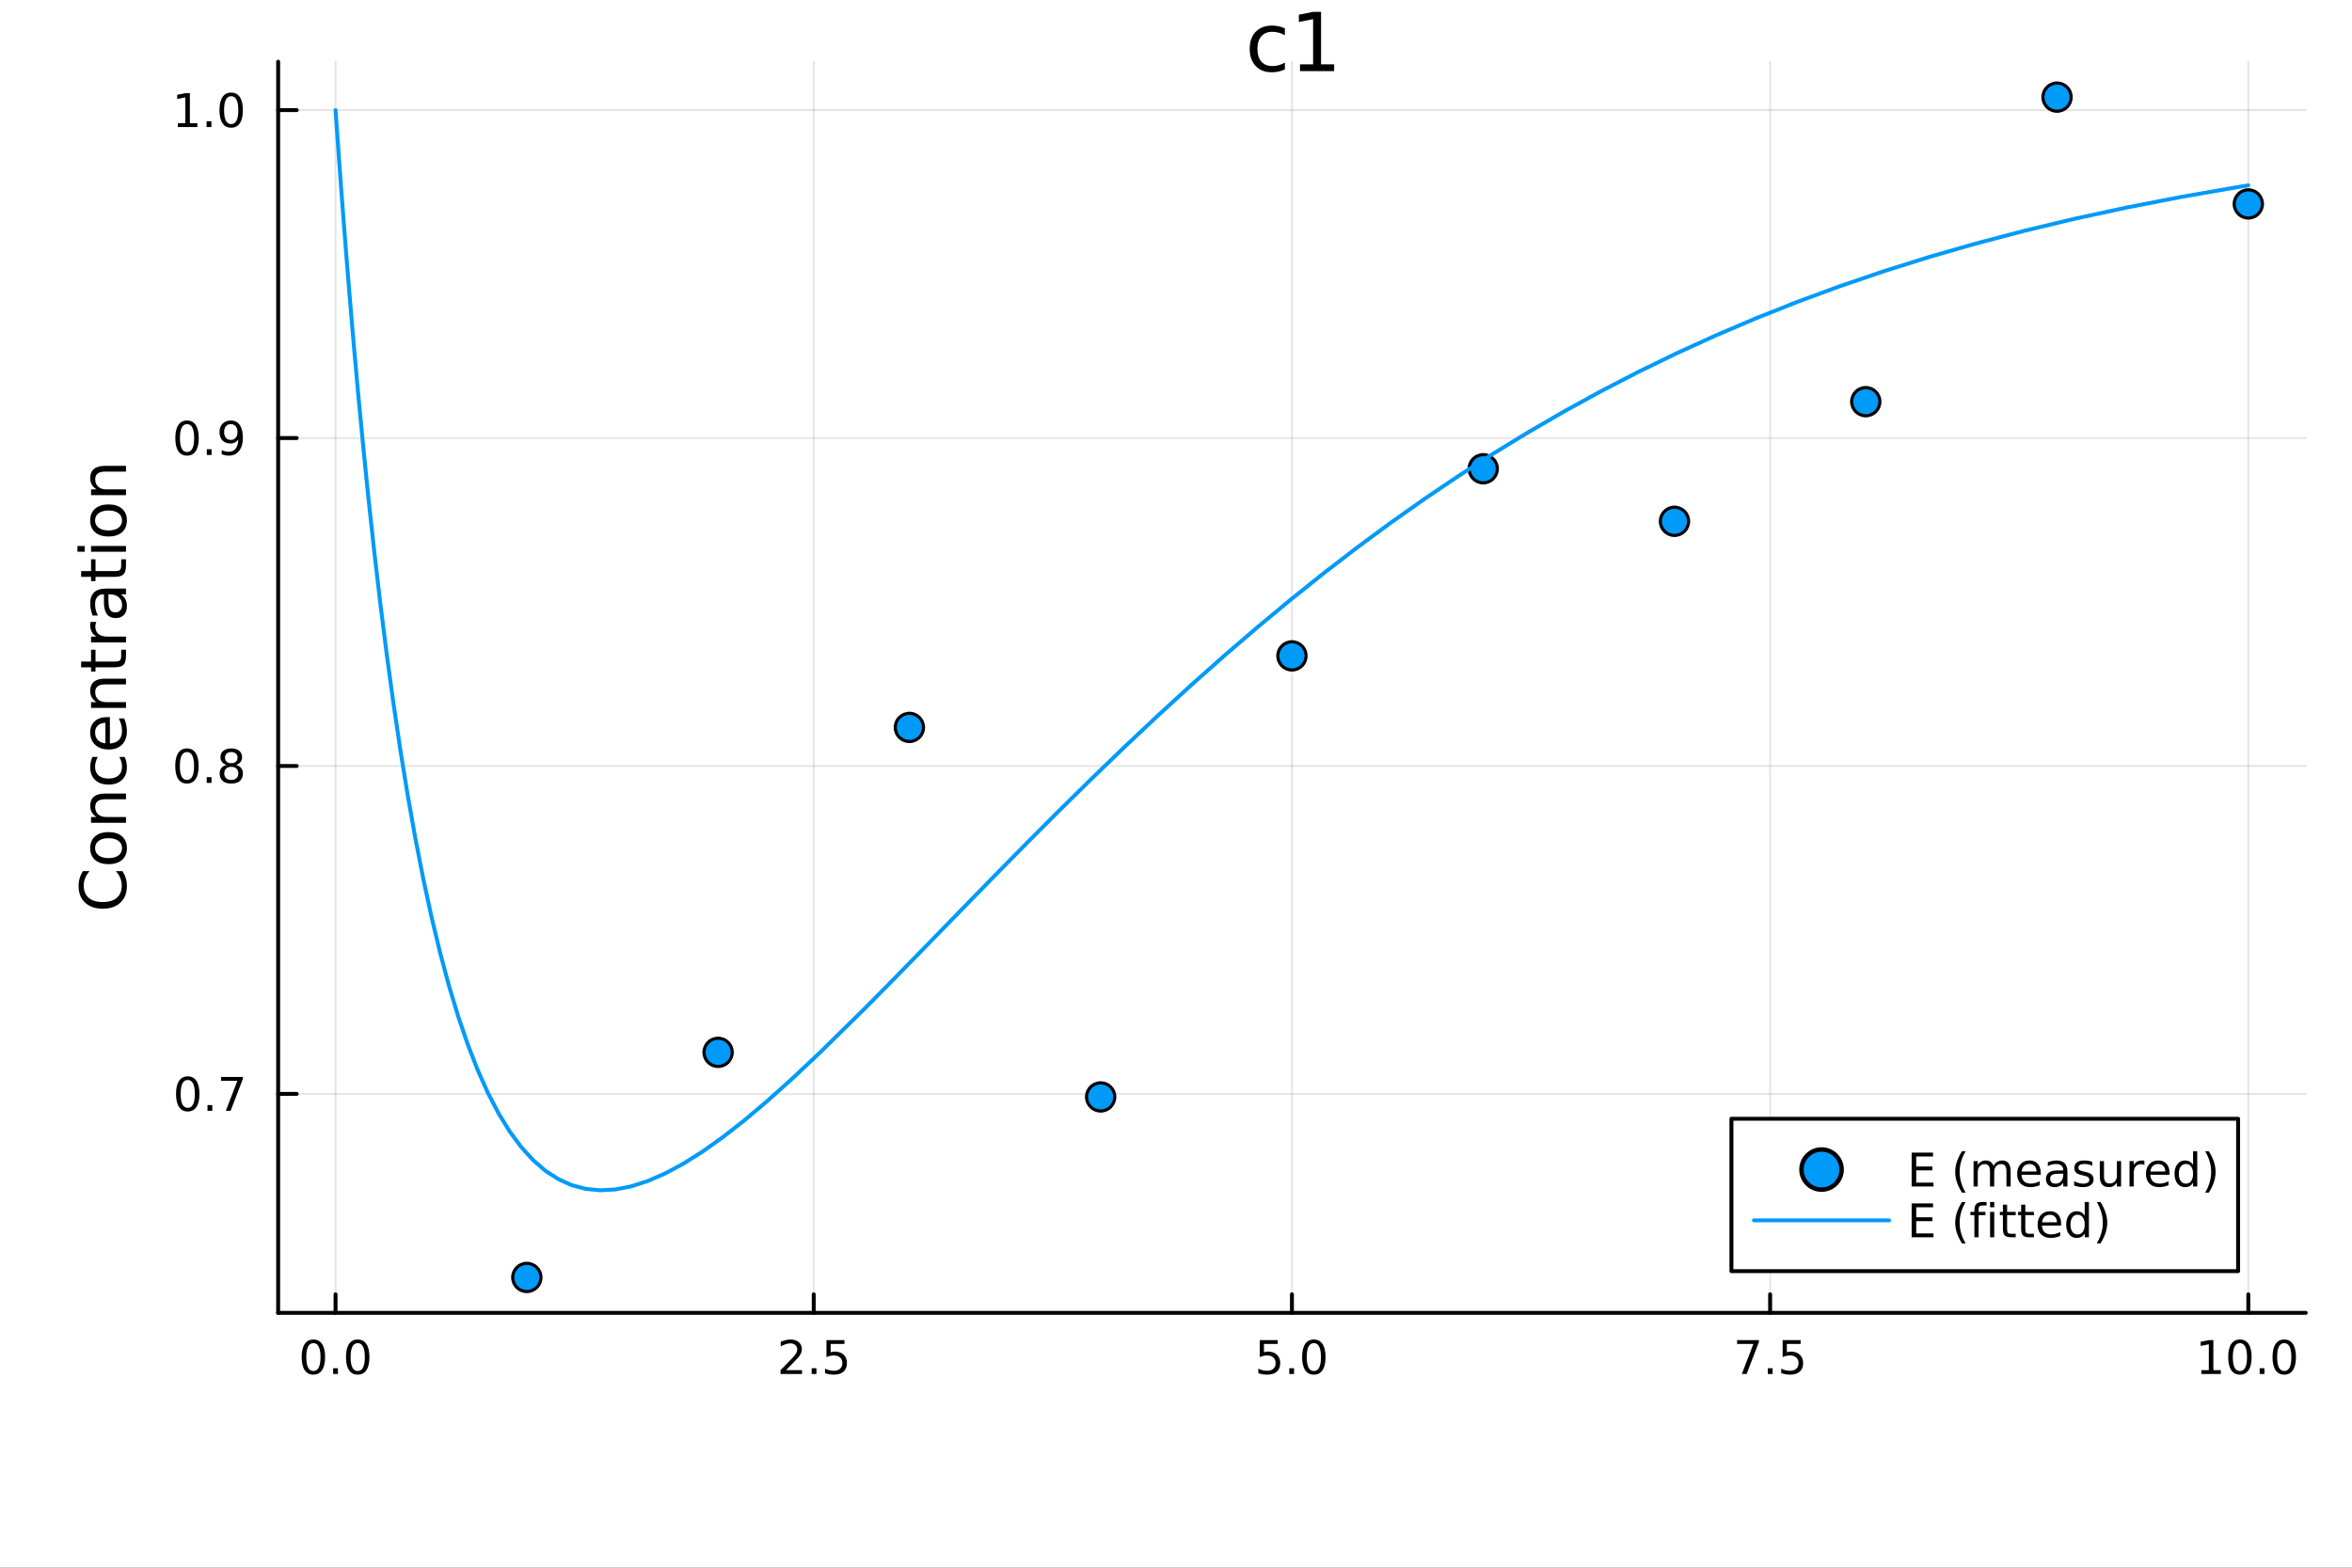 <?xml version="1.0" encoding="utf-8"?>
<svg xmlns="http://www.w3.org/2000/svg" xmlns:xlink="http://www.w3.org/1999/xlink" width="600" height="400" viewBox="0 0 2400 1600">
<rect x="0" y="0" width="2400" height="1600" fill="#333333" stroke="none"/>
<defs>
  <clipPath id="clip370">
    <rect x="0" y="0" width="2400" height="1600"/>
  </clipPath>
</defs>
<path clip-path="url(#clip370)" d="M0 1600 L2400 1600 L2400 0 L0 0  Z" fill="#ffffff" fill-rule="evenodd" fill-opacity="1"/>
<defs>
  <clipPath id="clip371">
    <rect x="480" y="0" width="1681" height="1600"/>
  </clipPath>
</defs>
<path clip-path="url(#clip370)" d="M283.843 1339.91 L2352.76 1339.91 L2352.76 62.992 L283.843 62.992  Z" fill="#ffffff" fill-rule="evenodd" fill-opacity="1"/>
<defs>
  <clipPath id="clip372">
    <rect x="283" y="62" width="2070" height="1278"/>
  </clipPath>
</defs>
<polyline clip-path="url(#clip372)" style="stroke:#000000; stroke-linecap:round; stroke-linejoin:round; stroke-width:2; stroke-opacity:0.1; fill:none" points="342.397,1339.91 342.397,62.992 "/>
<polyline clip-path="url(#clip372)" style="stroke:#000000; stroke-linecap:round; stroke-linejoin:round; stroke-width:2; stroke-opacity:0.1; fill:none" points="830.348,1339.91 830.348,62.992 "/>
<polyline clip-path="url(#clip372)" style="stroke:#000000; stroke-linecap:round; stroke-linejoin:round; stroke-width:2; stroke-opacity:0.1; fill:none" points="1318.3,1339.91 1318.3,62.992 "/>
<polyline clip-path="url(#clip372)" style="stroke:#000000; stroke-linecap:round; stroke-linejoin:round; stroke-width:2; stroke-opacity:0.1; fill:none" points="1806.25,1339.91 1806.25,62.992 "/>
<polyline clip-path="url(#clip372)" style="stroke:#000000; stroke-linecap:round; stroke-linejoin:round; stroke-width:2; stroke-opacity:0.1; fill:none" points="2294.2,1339.91 2294.2,62.992 "/>
<polyline clip-path="url(#clip370)" style="stroke:#000000; stroke-linecap:round; stroke-linejoin:round; stroke-width:4; stroke-opacity:1; fill:none" points="283.843,1339.91 2352.76,1339.91 "/>
<polyline clip-path="url(#clip370)" style="stroke:#000000; stroke-linecap:round; stroke-linejoin:round; stroke-width:4; stroke-opacity:1; fill:none" points="342.397,1339.91 342.397,1321.01 "/>
<polyline clip-path="url(#clip370)" style="stroke:#000000; stroke-linecap:round; stroke-linejoin:round; stroke-width:4; stroke-opacity:1; fill:none" points="830.348,1339.91 830.348,1321.01 "/>
<polyline clip-path="url(#clip370)" style="stroke:#000000; stroke-linecap:round; stroke-linejoin:round; stroke-width:4; stroke-opacity:1; fill:none" points="1318.3,1339.91 1318.3,1321.01 "/>
<polyline clip-path="url(#clip370)" style="stroke:#000000; stroke-linecap:round; stroke-linejoin:round; stroke-width:4; stroke-opacity:1; fill:none" points="1806.25,1339.91 1806.25,1321.01 "/>
<polyline clip-path="url(#clip370)" style="stroke:#000000; stroke-linecap:round; stroke-linejoin:round; stroke-width:4; stroke-opacity:1; fill:none" points="2294.2,1339.91 2294.2,1321.01 "/>
<path clip-path="url(#clip370)" d="M319.781 1370.82 Q316.17 1370.82 314.341 1374.39 Q312.536 1377.93 312.536 1385.06 Q312.536 1392.17 314.341 1395.73 Q316.17 1399.27 319.781 1399.27 Q323.415 1399.27 325.221 1395.73 Q327.05 1392.17 327.05 1385.06 Q327.05 1377.93 325.221 1374.39 Q323.415 1370.82 319.781 1370.82 M319.781 1367.12 Q325.591 1367.12 328.647 1371.73 Q331.725 1376.31 331.725 1385.06 Q331.725 1393.79 328.647 1398.39 Q325.591 1402.98 319.781 1402.98 Q313.971 1402.98 310.892 1398.39 Q307.837 1393.79 307.837 1385.06 Q307.837 1376.31 310.892 1371.73 Q313.971 1367.12 319.781 1367.12 Z" fill="#000000" fill-rule="nonzero" fill-opacity="1" /><path clip-path="url(#clip370)" d="M339.943 1396.43 L344.827 1396.43 L344.827 1402.31 L339.943 1402.31 L339.943 1396.43 Z" fill="#000000" fill-rule="nonzero" fill-opacity="1" /><path clip-path="url(#clip370)" d="M365.012 1370.82 Q361.401 1370.82 359.573 1374.39 Q357.767 1377.93 357.767 1385.06 Q357.767 1392.17 359.573 1395.73 Q361.401 1399.27 365.012 1399.27 Q368.647 1399.27 370.452 1395.73 Q372.281 1392.17 372.281 1385.06 Q372.281 1377.93 370.452 1374.39 Q368.647 1370.82 365.012 1370.82 M365.012 1367.12 Q370.822 1367.12 373.878 1371.73 Q376.957 1376.31 376.957 1385.06 Q376.957 1393.79 373.878 1398.39 Q370.822 1402.98 365.012 1402.98 Q359.202 1402.98 356.123 1398.39 Q353.068 1393.79 353.068 1385.06 Q353.068 1376.31 356.123 1371.73 Q359.202 1367.12 365.012 1367.12 Z" fill="#000000" fill-rule="nonzero" fill-opacity="1" /><path clip-path="url(#clip370)" d="M802.084 1398.37 L818.404 1398.37 L818.404 1402.31 L796.459 1402.31 L796.459 1398.37 Q799.121 1395.62 803.705 1390.99 Q808.311 1386.33 809.492 1384.99 Q811.737 1382.47 812.617 1380.73 Q813.519 1378.97 813.519 1377.28 Q813.519 1374.53 811.575 1372.79 Q809.654 1371.06 806.552 1371.06 Q804.353 1371.06 801.899 1371.82 Q799.468 1372.58 796.691 1374.13 L796.691 1369.41 Q799.515 1368.28 801.968 1367.7 Q804.422 1367.12 806.459 1367.12 Q811.83 1367.12 815.024 1369.81 Q818.218 1372.49 818.218 1376.98 Q818.218 1379.11 817.408 1381.03 Q816.621 1382.93 814.515 1385.52 Q813.936 1386.19 810.834 1389.41 Q807.732 1392.61 802.084 1398.37 Z" fill="#000000" fill-rule="nonzero" fill-opacity="1" /><path clip-path="url(#clip370)" d="M828.218 1396.43 L833.103 1396.43 L833.103 1402.31 L828.218 1402.31 L828.218 1396.43 Z" fill="#000000" fill-rule="nonzero" fill-opacity="1" /><path clip-path="url(#clip370)" d="M843.334 1367.75 L861.69 1367.75 L861.69 1371.68 L847.616 1371.68 L847.616 1380.15 Q848.635 1379.81 849.653 1379.64 Q850.672 1379.46 851.69 1379.46 Q857.477 1379.46 860.857 1382.63 Q864.237 1385.8 864.237 1391.22 Q864.237 1396.8 860.764 1399.9 Q857.292 1402.98 850.973 1402.98 Q848.797 1402.98 846.528 1402.61 Q844.283 1402.24 841.876 1401.5 L841.876 1396.8 Q843.959 1397.93 846.181 1398.49 Q848.403 1399.04 850.88 1399.04 Q854.885 1399.04 857.223 1396.94 Q859.561 1394.83 859.561 1391.22 Q859.561 1387.61 857.223 1385.5 Q854.885 1383.39 850.88 1383.39 Q849.005 1383.39 847.13 1383.81 Q845.278 1384.23 843.334 1385.11 L843.334 1367.75 Z" fill="#000000" fill-rule="nonzero" fill-opacity="1" /><path clip-path="url(#clip370)" d="M1285.46 1367.75 L1303.82 1367.75 L1303.82 1371.68 L1289.75 1371.68 L1289.75 1380.15 Q1290.76 1379.81 1291.78 1379.64 Q1292.8 1379.46 1293.82 1379.46 Q1299.61 1379.46 1302.99 1382.63 Q1306.37 1385.8 1306.37 1391.22 Q1306.37 1396.8 1302.89 1399.9 Q1299.42 1402.98 1293.1 1402.98 Q1290.93 1402.98 1288.66 1402.61 Q1286.41 1402.24 1284.01 1401.5 L1284.01 1396.8 Q1286.09 1397.93 1288.31 1398.49 Q1290.53 1399.04 1293.01 1399.04 Q1297.01 1399.04 1299.35 1396.94 Q1301.69 1394.83 1301.69 1391.22 Q1301.69 1387.61 1299.35 1385.5 Q1297.01 1383.39 1293.01 1383.39 Q1291.14 1383.39 1289.26 1383.81 Q1287.41 1384.23 1285.46 1385.11 L1285.46 1367.75 Z" fill="#000000" fill-rule="nonzero" fill-opacity="1" /><path clip-path="url(#clip370)" d="M1315.58 1396.43 L1320.46 1396.43 L1320.46 1402.31 L1315.58 1402.31 L1315.58 1396.43 Z" fill="#000000" fill-rule="nonzero" fill-opacity="1" /><path clip-path="url(#clip370)" d="M1340.65 1370.82 Q1337.04 1370.82 1335.21 1374.39 Q1333.4 1377.93 1333.4 1385.06 Q1333.4 1392.17 1335.21 1395.73 Q1337.04 1399.27 1340.65 1399.27 Q1344.28 1399.27 1346.09 1395.73 Q1347.92 1392.17 1347.92 1385.06 Q1347.92 1377.93 1346.09 1374.39 Q1344.28 1370.82 1340.65 1370.82 M1340.65 1367.12 Q1346.46 1367.12 1349.51 1371.73 Q1352.59 1376.31 1352.59 1385.06 Q1352.59 1393.79 1349.51 1398.39 Q1346.46 1402.98 1340.65 1402.98 Q1334.84 1402.98 1331.76 1398.39 Q1328.7 1393.79 1328.7 1385.06 Q1328.7 1376.31 1331.76 1371.73 Q1334.84 1367.12 1340.65 1367.12 Z" fill="#000000" fill-rule="nonzero" fill-opacity="1" /><path clip-path="url(#clip370)" d="M1772.57 1367.75 L1794.79 1367.75 L1794.79 1369.74 L1782.25 1402.31 L1777.36 1402.31 L1789.17 1371.68 L1772.57 1371.68 L1772.57 1367.75 Z" fill="#000000" fill-rule="nonzero" fill-opacity="1" /><path clip-path="url(#clip370)" d="M1803.91 1396.43 L1808.8 1396.43 L1808.8 1402.31 L1803.91 1402.31 L1803.91 1396.43 Z" fill="#000000" fill-rule="nonzero" fill-opacity="1" /><path clip-path="url(#clip370)" d="M1819.03 1367.75 L1837.38 1367.75 L1837.38 1371.68 L1823.31 1371.68 L1823.31 1380.15 Q1824.33 1379.81 1825.35 1379.64 Q1826.37 1379.46 1827.38 1379.46 Q1833.17 1379.46 1836.55 1382.63 Q1839.93 1385.8 1839.93 1391.22 Q1839.93 1396.8 1836.46 1399.9 Q1832.99 1402.98 1826.67 1402.98 Q1824.49 1402.98 1822.22 1402.61 Q1819.98 1402.24 1817.57 1401.5 L1817.57 1396.8 Q1819.65 1397.93 1821.88 1398.49 Q1824.1 1399.04 1826.57 1399.04 Q1830.58 1399.04 1832.92 1396.94 Q1835.25 1394.83 1835.25 1391.22 Q1835.25 1387.61 1832.92 1385.5 Q1830.58 1383.39 1826.57 1383.39 Q1824.7 1383.39 1822.82 1383.81 Q1820.97 1384.23 1819.03 1385.11 L1819.03 1367.75 Z" fill="#000000" fill-rule="nonzero" fill-opacity="1" /><path clip-path="url(#clip370)" d="M2246.27 1398.37 L2253.91 1398.37 L2253.91 1372 L2245.6 1373.67 L2245.6 1369.41 L2253.87 1367.75 L2258.54 1367.75 L2258.54 1398.37 L2266.18 1398.37 L2266.18 1402.31 L2246.27 1402.31 L2246.27 1398.37 Z" fill="#000000" fill-rule="nonzero" fill-opacity="1" /><path clip-path="url(#clip370)" d="M2285.63 1370.82 Q2282.01 1370.82 2280.19 1374.39 Q2278.38 1377.93 2278.38 1385.06 Q2278.38 1392.17 2280.19 1395.73 Q2282.01 1399.27 2285.63 1399.27 Q2289.26 1399.27 2291.07 1395.73 Q2292.89 1392.17 2292.89 1385.06 Q2292.89 1377.93 2291.07 1374.39 Q2289.26 1370.82 2285.63 1370.82 M2285.63 1367.12 Q2291.44 1367.12 2294.49 1371.73 Q2297.57 1376.31 2297.57 1385.06 Q2297.57 1393.79 2294.49 1398.39 Q2291.44 1402.98 2285.63 1402.98 Q2279.82 1402.98 2276.74 1398.39 Q2273.68 1393.79 2273.68 1385.06 Q2273.68 1376.31 2276.74 1371.73 Q2279.82 1367.12 2285.63 1367.12 Z" fill="#000000" fill-rule="nonzero" fill-opacity="1" /><path clip-path="url(#clip370)" d="M2305.79 1396.43 L2310.67 1396.43 L2310.67 1402.31 L2305.79 1402.31 L2305.79 1396.43 Z" fill="#000000" fill-rule="nonzero" fill-opacity="1" /><path clip-path="url(#clip370)" d="M2330.86 1370.82 Q2327.25 1370.82 2325.42 1374.39 Q2323.61 1377.93 2323.61 1385.06 Q2323.61 1392.17 2325.42 1395.73 Q2327.25 1399.27 2330.86 1399.27 Q2334.49 1399.27 2336.3 1395.73 Q2338.13 1392.17 2338.13 1385.06 Q2338.13 1377.93 2336.3 1374.39 Q2334.49 1370.82 2330.86 1370.82 M2330.86 1367.12 Q2336.67 1367.12 2339.72 1371.73 Q2342.8 1376.31 2342.8 1385.06 Q2342.8 1393.79 2339.72 1398.39 Q2336.67 1402.98 2330.86 1402.98 Q2325.05 1402.98 2321.97 1398.39 Q2318.91 1393.79 2318.91 1385.06 Q2318.91 1376.31 2321.97 1371.73 Q2325.05 1367.12 2330.86 1367.12 Z" fill="#000000" fill-rule="nonzero" fill-opacity="1" /><polyline clip-path="url(#clip372)" style="stroke:#000000; stroke-linecap:round; stroke-linejoin:round; stroke-width:2; stroke-opacity:0.1; fill:none" points="283.843,1116.44 2352.76,1116.44 "/>
<polyline clip-path="url(#clip372)" style="stroke:#000000; stroke-linecap:round; stroke-linejoin:round; stroke-width:2; stroke-opacity:0.1; fill:none" points="283.843,781.761 2352.76,781.761 "/>
<polyline clip-path="url(#clip372)" style="stroke:#000000; stroke-linecap:round; stroke-linejoin:round; stroke-width:2; stroke-opacity:0.1; fill:none" points="283.843,447.077 2352.76,447.077 "/>
<polyline clip-path="url(#clip372)" style="stroke:#000000; stroke-linecap:round; stroke-linejoin:round; stroke-width:2; stroke-opacity:0.1; fill:none" points="283.843,112.393 2352.76,112.393 "/>
<polyline clip-path="url(#clip370)" style="stroke:#000000; stroke-linecap:round; stroke-linejoin:round; stroke-width:4; stroke-opacity:1; fill:none" points="283.843,1339.91 283.843,62.992 "/>
<polyline clip-path="url(#clip370)" style="stroke:#000000; stroke-linecap:round; stroke-linejoin:round; stroke-width:4; stroke-opacity:1; fill:none" points="283.843,1116.44 302.74,1116.44 "/>
<polyline clip-path="url(#clip370)" style="stroke:#000000; stroke-linecap:round; stroke-linejoin:round; stroke-width:4; stroke-opacity:1; fill:none" points="283.843,781.761 302.74,781.761 "/>
<polyline clip-path="url(#clip370)" style="stroke:#000000; stroke-linecap:round; stroke-linejoin:round; stroke-width:4; stroke-opacity:1; fill:none" points="283.843,447.077 302.74,447.077 "/>
<polyline clip-path="url(#clip370)" style="stroke:#000000; stroke-linecap:round; stroke-linejoin:round; stroke-width:4; stroke-opacity:1; fill:none" points="283.843,112.393 302.74,112.393 "/>
<path clip-path="url(#clip370)" d="M191.57 1102.24 Q187.959 1102.24 186.13 1105.81 Q184.324 1109.35 184.324 1116.48 Q184.324 1123.59 186.13 1127.15 Q187.959 1130.69 191.57 1130.69 Q195.204 1130.69 197.009 1127.15 Q198.838 1123.59 198.838 1116.48 Q198.838 1109.35 197.009 1105.81 Q195.204 1102.24 191.57 1102.24 M191.57 1098.54 Q197.38 1098.54 200.435 1103.15 Q203.514 1107.73 203.514 1116.48 Q203.514 1125.21 200.435 1129.81 Q197.38 1134.4 191.57 1134.4 Q185.76 1134.4 182.681 1129.81 Q179.625 1125.21 179.625 1116.48 Q179.625 1107.73 182.681 1103.15 Q185.76 1098.54 191.57 1098.54 Z" fill="#000000" fill-rule="nonzero" fill-opacity="1" /><path clip-path="url(#clip370)" d="M211.732 1127.85 L216.616 1127.85 L216.616 1133.72 L211.732 1133.72 L211.732 1127.85 Z" fill="#000000" fill-rule="nonzero" fill-opacity="1" /><path clip-path="url(#clip370)" d="M225.62 1099.16 L247.843 1099.16 L247.843 1101.16 L235.296 1133.72 L230.412 1133.72 L242.218 1103.1 L225.62 1103.1 L225.62 1099.16 Z" fill="#000000" fill-rule="nonzero" fill-opacity="1" /><path clip-path="url(#clip370)" d="M190.759 767.56 Q187.148 767.56 185.32 771.124 Q183.514 774.666 183.514 781.796 Q183.514 788.902 185.32 792.467 Q187.148 796.009 190.759 796.009 Q194.394 796.009 196.199 792.467 Q198.028 788.902 198.028 781.796 Q198.028 774.666 196.199 771.124 Q194.394 767.56 190.759 767.56 M190.759 763.856 Q196.57 763.856 199.625 768.462 Q202.704 773.046 202.704 781.796 Q202.704 790.522 199.625 795.129 Q196.57 799.712 190.759 799.712 Q184.949 799.712 181.871 795.129 Q178.815 790.522 178.815 781.796 Q178.815 773.046 181.871 768.462 Q184.949 763.856 190.759 763.856 Z" fill="#000000" fill-rule="nonzero" fill-opacity="1" /><path clip-path="url(#clip370)" d="M210.921 793.161 L215.806 793.161 L215.806 799.041 L210.921 799.041 L210.921 793.161 Z" fill="#000000" fill-rule="nonzero" fill-opacity="1" /><path clip-path="url(#clip370)" d="M235.991 782.629 Q232.657 782.629 230.736 784.411 Q228.838 786.194 228.838 789.319 Q228.838 792.444 230.736 794.226 Q232.657 796.009 235.991 796.009 Q239.324 796.009 241.245 794.226 Q243.167 792.421 243.167 789.319 Q243.167 786.194 241.245 784.411 Q239.347 782.629 235.991 782.629 M231.315 780.638 Q228.306 779.898 226.616 777.837 Q224.949 775.777 224.949 772.814 Q224.949 768.671 227.889 766.263 Q230.852 763.856 235.991 763.856 Q241.153 763.856 244.093 766.263 Q247.032 768.671 247.032 772.814 Q247.032 775.777 245.343 777.837 Q243.676 779.898 240.69 780.638 Q244.069 781.425 245.944 783.717 Q247.843 786.009 247.843 789.319 Q247.843 794.342 244.764 797.027 Q241.708 799.712 235.991 799.712 Q230.273 799.712 227.194 797.027 Q224.139 794.342 224.139 789.319 Q224.139 786.009 226.037 783.717 Q227.935 781.425 231.315 780.638 M229.602 773.254 Q229.602 775.939 231.269 777.444 Q232.958 778.948 235.991 778.948 Q239 778.948 240.69 777.444 Q242.403 775.939 242.403 773.254 Q242.403 770.569 240.69 769.064 Q239 767.56 235.991 767.56 Q232.958 767.56 231.269 769.064 Q229.602 770.569 229.602 773.254 Z" fill="#000000" fill-rule="nonzero" fill-opacity="1" /><path clip-path="url(#clip370)" d="M190.852 432.876 Q187.241 432.876 185.412 436.44 Q183.607 439.982 183.607 447.112 Q183.607 454.218 185.412 457.783 Q187.241 461.325 190.852 461.325 Q194.486 461.325 196.292 457.783 Q198.121 454.218 198.121 447.112 Q198.121 439.982 196.292 436.44 Q194.486 432.876 190.852 432.876 M190.852 429.172 Q196.662 429.172 199.718 433.778 Q202.796 438.362 202.796 447.112 Q202.796 455.839 199.718 460.445 Q196.662 465.028 190.852 465.028 Q185.042 465.028 181.963 460.445 Q178.908 455.839 178.908 447.112 Q178.908 438.362 181.963 433.778 Q185.042 429.172 190.852 429.172 Z" fill="#000000" fill-rule="nonzero" fill-opacity="1" /><path clip-path="url(#clip370)" d="M211.014 458.477 L215.898 458.477 L215.898 464.357 L211.014 464.357 L211.014 458.477 Z" fill="#000000" fill-rule="nonzero" fill-opacity="1" /><path clip-path="url(#clip370)" d="M226.222 463.639 L226.222 459.38 Q227.982 460.213 229.787 460.653 Q231.593 461.093 233.329 461.093 Q237.958 461.093 240.389 457.991 Q242.843 454.866 243.19 448.524 Q241.847 450.514 239.787 451.579 Q237.727 452.644 235.227 452.644 Q230.042 452.644 227.009 449.519 Q224 446.371 224 440.931 Q224 435.607 227.148 432.39 Q230.296 429.172 235.528 429.172 Q241.523 429.172 244.671 433.778 Q247.843 438.362 247.843 447.112 Q247.843 455.283 243.954 460.167 Q240.088 465.028 233.537 465.028 Q231.778 465.028 229.972 464.681 Q228.167 464.334 226.222 463.639 M235.528 448.987 Q238.676 448.987 240.505 446.834 Q242.356 444.681 242.356 440.931 Q242.356 437.204 240.505 435.052 Q238.676 432.876 235.528 432.876 Q232.38 432.876 230.528 435.052 Q228.699 437.204 228.699 440.931 Q228.699 444.681 230.528 446.834 Q232.38 448.987 235.528 448.987 Z" fill="#000000" fill-rule="nonzero" fill-opacity="1" /><path clip-path="url(#clip370)" d="M181.477 125.738 L189.116 125.738 L189.116 99.372 L180.806 101.039 L180.806 96.78 L189.07 95.113 L193.746 95.113 L193.746 125.738 L201.384 125.738 L201.384 129.673 L181.477 129.673 L181.477 125.738 Z" fill="#000000" fill-rule="nonzero" fill-opacity="1" /><path clip-path="url(#clip370)" d="M210.829 123.793 L215.713 123.793 L215.713 129.673 L210.829 129.673 L210.829 123.793 Z" fill="#000000" fill-rule="nonzero" fill-opacity="1" /><path clip-path="url(#clip370)" d="M235.898 98.192 Q232.287 98.192 230.458 101.756 Q228.653 105.298 228.653 112.428 Q228.653 119.534 230.458 123.099 Q232.287 126.641 235.898 126.641 Q239.532 126.641 241.338 123.099 Q243.167 119.534 243.167 112.428 Q243.167 105.298 241.338 101.756 Q239.532 98.192 235.898 98.192 M235.898 94.488 Q241.708 94.488 244.764 99.094 Q247.843 103.678 247.843 112.428 Q247.843 121.155 244.764 125.761 Q241.708 130.344 235.898 130.344 Q230.088 130.344 227.009 125.761 Q223.954 121.155 223.954 112.428 Q223.954 103.678 227.009 99.094 Q230.088 94.488 235.898 94.488 Z" fill="#000000" fill-rule="nonzero" fill-opacity="1" /><path clip-path="url(#clip370)" d="M84.699 889.094 L91.479 889.094 Q88.455 892.34 86.959 896.033 Q85.463 899.693 85.463 903.831 Q85.463 911.979 90.46 916.307 Q95.426 920.636 104.847 920.636 Q114.236 920.636 119.233 916.307 Q124.199 911.979 124.199 903.831 Q124.199 899.693 122.703 896.033 Q121.207 892.34 118.183 889.094 L124.899 889.094 Q127.19 892.468 128.336 896.255 Q129.482 900.011 129.482 904.212 Q129.482 915.002 122.894 921.209 Q116.273 927.415 104.847 927.415 Q93.389 927.415 86.8 921.209 Q80.18 915.002 80.18 904.212 Q80.18 899.947 81.326 896.192 Q82.44 892.404 84.699 889.094 Z" fill="#000000" fill-rule="nonzero" fill-opacity="1" /><path clip-path="url(#clip370)" d="M97.017 865.604 Q97.017 870.315 100.709 873.052 Q104.369 875.79 110.767 875.79 Q117.164 875.79 120.857 873.084 Q124.517 870.347 124.517 865.604 Q124.517 860.926 120.825 858.188 Q117.133 855.451 110.767 855.451 Q104.433 855.451 100.741 858.188 Q97.017 860.926 97.017 865.604 M92.052 865.604 Q92.052 857.966 97.017 853.605 Q101.982 849.245 110.767 849.245 Q119.52 849.245 124.517 853.605 Q129.482 857.966 129.482 865.604 Q129.482 873.275 124.517 877.636 Q119.52 881.964 110.767 881.964 Q101.982 881.964 97.017 877.636 Q92.052 873.275 92.052 865.604 Z" fill="#000000" fill-rule="nonzero" fill-opacity="1" /><path clip-path="url(#clip370)" d="M107.043 809.905 L128.559 809.905 L128.559 815.761 L107.234 815.761 Q102.173 815.761 99.659 817.734 Q97.144 819.708 97.144 823.654 Q97.144 828.397 100.168 831.134 Q103.192 833.871 108.412 833.871 L128.559 833.871 L128.559 839.76 L92.911 839.76 L92.911 833.871 L98.449 833.871 Q95.235 831.771 93.643 828.938 Q92.052 826.073 92.052 822.35 Q92.052 816.207 95.871 813.056 Q99.659 809.905 107.043 809.905 Z" fill="#000000" fill-rule="nonzero" fill-opacity="1" /><path clip-path="url(#clip370)" d="M94.28 772.57 L99.754 772.57 Q98.386 775.052 97.717 777.567 Q97.017 780.049 97.017 782.596 Q97.017 788.293 100.645 791.444 Q104.242 794.595 110.767 794.595 Q117.292 794.595 120.92 791.444 Q124.517 788.293 124.517 782.596 Q124.517 780.049 123.848 777.567 Q123.148 775.052 121.78 772.57 L127.19 772.57 Q128.336 775.02 128.909 777.662 Q129.482 780.272 129.482 783.232 Q129.482 791.285 124.421 796.027 Q119.361 800.77 110.767 800.77 Q102.046 800.77 97.049 795.995 Q92.052 791.189 92.052 782.85 Q92.052 780.145 92.625 777.567 Q93.166 774.989 94.28 772.57 Z" fill="#000000" fill-rule="nonzero" fill-opacity="1" /><path clip-path="url(#clip370)" d="M109.271 731.893 L112.136 731.893 L112.136 758.82 Q118.183 758.438 121.366 755.191 Q124.517 751.913 124.517 746.088 Q124.517 742.715 123.689 739.563 Q122.862 736.381 121.207 733.261 L126.745 733.261 Q128.082 736.412 128.782 739.723 Q129.482 743.033 129.482 746.438 Q129.482 754.968 124.517 759.966 Q119.552 764.931 111.085 764.931 Q102.332 764.931 97.208 760.22 Q92.052 755.478 92.052 747.457 Q92.052 740.264 96.699 736.094 Q101.314 731.893 109.271 731.893 M107.552 737.749 Q102.746 737.813 99.882 740.455 Q97.017 743.065 97.017 747.393 Q97.017 752.295 99.786 755.255 Q102.555 758.183 107.584 758.629 L107.552 737.749 Z" fill="#000000" fill-rule="nonzero" fill-opacity="1" /><path clip-path="url(#clip370)" d="M107.043 692.648 L128.559 692.648 L128.559 698.505 L107.234 698.505 Q102.173 698.505 99.659 700.478 Q97.144 702.451 97.144 706.398 Q97.144 711.141 100.168 713.878 Q103.192 716.615 108.412 716.615 L128.559 716.615 L128.559 722.503 L92.911 722.503 L92.911 716.615 L98.449 716.615 Q95.235 714.514 93.643 711.682 Q92.052 708.817 92.052 705.093 Q92.052 698.95 95.871 695.799 Q99.659 692.648 107.043 692.648 Z" fill="#000000" fill-rule="nonzero" fill-opacity="1" /><path clip-path="url(#clip370)" d="M82.79 675.174 L92.911 675.174 L92.911 663.111 L97.463 663.111 L97.463 675.174 L116.814 675.174 Q121.175 675.174 122.416 673.997 Q123.658 672.787 123.658 669.127 L123.658 663.111 L128.559 663.111 L128.559 669.127 Q128.559 675.906 126.045 678.485 Q123.498 681.063 116.814 681.063 L97.463 681.063 L97.463 685.359 L92.911 685.359 L92.911 681.063 L82.79 681.063 L82.79 675.174 Z" fill="#000000" fill-rule="nonzero" fill-opacity="1" /><path clip-path="url(#clip370)" d="M98.386 634.752 Q97.813 635.739 97.558 636.916 Q97.272 638.062 97.272 639.463 Q97.272 644.428 100.518 647.102 Q103.733 649.743 109.78 649.743 L128.559 649.743 L128.559 655.632 L92.911 655.632 L92.911 649.743 L98.449 649.743 Q95.203 647.897 93.643 644.937 Q92.052 641.977 92.052 637.744 Q92.052 637.139 92.147 636.407 Q92.211 635.675 92.37 634.784 L98.386 634.752 Z" fill="#000000" fill-rule="nonzero" fill-opacity="1" /><path clip-path="url(#clip370)" d="M110.64 612.408 Q110.64 619.506 112.263 622.244 Q113.886 624.981 117.801 624.981 Q120.92 624.981 122.766 622.944 Q124.581 620.875 124.581 617.342 Q124.581 612.472 121.143 609.544 Q117.674 606.584 111.945 606.584 L110.64 606.584 L110.64 612.408 M108.221 600.727 L128.559 600.727 L128.559 606.584 L123.148 606.584 Q126.395 608.589 127.954 611.581 Q129.482 614.573 129.482 618.902 Q129.482 624.376 126.427 627.623 Q123.339 630.837 118.183 630.837 Q112.167 630.837 109.112 626.827 Q106.056 622.785 106.056 614.796 L106.056 606.584 L105.483 606.584 Q101.441 606.584 99.245 609.257 Q97.017 611.899 97.017 616.705 Q97.017 619.761 97.749 622.657 Q98.481 625.554 99.945 628.227 L94.534 628.227 Q93.293 625.013 92.688 621.989 Q92.052 618.965 92.052 616.101 Q92.052 608.366 96.062 604.547 Q100.073 600.727 108.221 600.727 Z" fill="#000000" fill-rule="nonzero" fill-opacity="1" /><path clip-path="url(#clip370)" d="M82.79 582.872 L92.911 582.872 L92.911 570.809 L97.463 570.809 L97.463 582.872 L116.814 582.872 Q121.175 582.872 122.416 581.694 Q123.658 580.484 123.658 576.824 L123.658 570.809 L128.559 570.809 L128.559 576.824 Q128.559 583.604 126.045 586.182 Q123.498 588.76 116.814 588.76 L97.463 588.76 L97.463 593.057 L92.911 593.057 L92.911 588.76 L82.79 588.76 L82.79 582.872 Z" fill="#000000" fill-rule="nonzero" fill-opacity="1" /><path clip-path="url(#clip370)" d="M92.911 563.106 L92.911 557.25 L128.559 557.25 L128.559 563.106 L92.911 563.106 M79.034 563.106 L79.034 557.25 L86.45 557.25 L86.45 563.106 L79.034 563.106 Z" fill="#000000" fill-rule="nonzero" fill-opacity="1" /><path clip-path="url(#clip370)" d="M97.017 531.182 Q97.017 535.893 100.709 538.63 Q104.369 541.367 110.767 541.367 Q117.164 541.367 120.857 538.662 Q124.517 535.925 124.517 531.182 Q124.517 526.503 120.825 523.766 Q117.133 521.029 110.767 521.029 Q104.433 521.029 100.741 523.766 Q97.017 526.503 97.017 531.182 M92.052 531.182 Q92.052 523.543 97.017 519.183 Q101.982 514.822 110.767 514.822 Q119.52 514.822 124.517 519.183 Q129.482 523.543 129.482 531.182 Q129.482 538.853 124.517 543.213 Q119.52 547.542 110.767 547.542 Q101.982 547.542 97.017 543.213 Q92.052 538.853 92.052 531.182 Z" fill="#000000" fill-rule="nonzero" fill-opacity="1" /><path clip-path="url(#clip370)" d="M107.043 475.482 L128.559 475.482 L128.559 481.339 L107.234 481.339 Q102.173 481.339 99.659 483.312 Q97.144 485.285 97.144 489.232 Q97.144 493.975 100.168 496.712 Q103.192 499.449 108.412 499.449 L128.559 499.449 L128.559 505.337 L92.911 505.337 L92.911 499.449 L98.449 499.449 Q95.235 497.348 93.643 494.516 Q92.052 491.651 92.052 487.927 Q92.052 481.784 95.871 478.633 Q99.659 475.482 107.043 475.482 Z" fill="#000000" fill-rule="nonzero" fill-opacity="1" /><path clip-path="url(#clip370)" d="M1311.11 28.948 L1311.11 35.915 Q1307.95 34.173 1304.75 33.323 Q1301.59 32.431 1298.35 32.431 Q1291.1 32.431 1287.09 37.05 Q1283.08 41.627 1283.08 49.931 Q1283.08 58.236 1287.09 62.854 Q1291.1 67.431 1298.35 67.431 Q1301.59 67.431 1304.75 66.581 Q1307.95 65.689 1311.11 63.948 L1311.11 70.834 Q1307.99 72.292 1304.63 73.022 Q1301.31 73.751 1297.54 73.751 Q1287.29 73.751 1281.25 67.31 Q1275.22 60.869 1275.22 49.931 Q1275.22 38.832 1281.29 32.472 Q1287.41 26.112 1298.02 26.112 Q1301.47 26.112 1304.75 26.841 Q1308.03 27.53 1311.11 28.948 Z" fill="#000000" fill-rule="nonzero" fill-opacity="1" /><path clip-path="url(#clip370)" d="M1326.54 65.689 L1339.91 65.689 L1339.91 19.55 L1325.37 22.466 L1325.37 15.013 L1339.83 12.096 L1348.01 12.096 L1348.01 65.689 L1361.38 65.689 L1361.38 72.576 L1326.54 72.576 L1326.54 65.689 Z" fill="#000000" fill-rule="nonzero" fill-opacity="1" /><circle clip-path="url(#clip372)" cx="537.577" cy="1303.77" r="14.4" fill="#009af9" fill-rule="evenodd" fill-opacity="1" stroke="#000000" stroke-opacity="1" stroke-width="3.2"/>
<circle clip-path="url(#clip372)" cx="732.758" cy="1074.03" r="14.4" fill="#009af9" fill-rule="evenodd" fill-opacity="1" stroke="#000000" stroke-opacity="1" stroke-width="3.2"/>
<circle clip-path="url(#clip372)" cx="927.938" cy="742.402" r="14.4" fill="#009af9" fill-rule="evenodd" fill-opacity="1" stroke="#000000" stroke-opacity="1" stroke-width="3.2"/>
<circle clip-path="url(#clip372)" cx="1123.12" cy="1119.53" r="14.4" fill="#009af9" fill-rule="evenodd" fill-opacity="1" stroke="#000000" stroke-opacity="1" stroke-width="3.2"/>
<circle clip-path="url(#clip372)" cx="1318.3" cy="669.388" r="14.4" fill="#009af9" fill-rule="evenodd" fill-opacity="1" stroke="#000000" stroke-opacity="1" stroke-width="3.2"/>
<circle clip-path="url(#clip372)" cx="1513.48" cy="478.426" r="14.4" fill="#009af9" fill-rule="evenodd" fill-opacity="1" stroke="#000000" stroke-opacity="1" stroke-width="3.2"/>
<circle clip-path="url(#clip372)" cx="1708.66" cy="532.052" r="14.4" fill="#009af9" fill-rule="evenodd" fill-opacity="1" stroke="#000000" stroke-opacity="1" stroke-width="3.2"/>
<circle clip-path="url(#clip372)" cx="1903.84" cy="409.941" r="14.4" fill="#009af9" fill-rule="evenodd" fill-opacity="1" stroke="#000000" stroke-opacity="1" stroke-width="3.2"/>
<circle clip-path="url(#clip372)" cx="2099.02" cy="99.131" r="14.4" fill="#009af9" fill-rule="evenodd" fill-opacity="1" stroke="#000000" stroke-opacity="1" stroke-width="3.2"/>
<circle clip-path="url(#clip372)" cx="2294.2" cy="208.124" r="14.4" fill="#009af9" fill-rule="evenodd" fill-opacity="1" stroke="#000000" stroke-opacity="1" stroke-width="3.2"/>
<polyline clip-path="url(#clip372)" style="stroke:#009af9; stroke-linecap:round; stroke-linejoin:round; stroke-width:4; stroke-opacity:1; fill:none" points="342.397,112.393 344.263,139.015 346.597,171.432 349.459,209.913 352.806,253.203 356.637,300.6 360.917,350.95 365.624,403.352 370.729,456.875 376.21,510.764 382.046,564.351 388.223,617.103 394.727,668.58 401.55,718.439 408.686,766.41 416.134,812.287 423.893,855.913 431.965,897.174 440.356,935.985 449.072,972.29 458.12,1006.05 467.512,1037.24 477.257,1065.86 487.369,1091.91 497.861,1115.39 508.75,1136.32 520.052,1154.72 531.787,1170.6 543.974,1184.01 556.637,1194.96 569.799,1203.49 583.489,1209.63 597.737,1213.4 612.578,1214.83 628.05,1213.95 644.199,1210.78 661.078,1205.34 678.751,1197.63 697.296,1187.65 716.814,1175.36 737.436,1160.72 759.35,1143.6 782.845,1123.79 808.438,1100.85 837.375,1073.6 882.89,1028.79 911.477,999.864 945.285,965.263 979.094,930.516 1012.9,895.867 1046.71,861.516 1080.52,827.625 1114.33,794.328 1148.13,761.734 1181.94,729.932 1215.75,698.994 1249.56,668.977 1283.37,639.925 1317.18,611.872 1350.98,584.842 1384.9,558.769 1419.04,533.583 1453.51,509.242 1488.39,485.711 1523.76,462.968 1559.71,440.994 1596.3,419.78 1633.62,399.317 1671.73,379.601 1710.73,360.631 1750.68,342.405 1791.68,324.923 1833.81,308.187 1877.16,292.197 1921.85,276.953 1967.99,262.455 2015.7,248.702 2065.11,235.692 2116.37,223.423 2169.66,211.889 2225.15,201.085 2283.06,191.004 2294.2,189.195 "/>
<path clip-path="url(#clip370)" d="M1766.76 1297.34 L2283.79 1297.34 L2283.79 1141.82 L1766.76 1141.82  Z" fill="#ffffff" fill-rule="evenodd" fill-opacity="1"/>
<polyline clip-path="url(#clip370)" style="stroke:#000000; stroke-linecap:round; stroke-linejoin:round; stroke-width:4; stroke-opacity:1; fill:none" points="1766.76,1297.34 2283.79,1297.34 2283.79,1141.82 1766.76,1141.82 1766.76,1297.34 "/>
<circle clip-path="url(#clip370)" cx="1858.72" cy="1193.66" r="20.48" fill="#009af9" fill-rule="evenodd" fill-opacity="1" stroke="#000000" stroke-opacity="1" stroke-width="4.551"/>
<path clip-path="url(#clip370)" d="M1950.67 1176.38 L1972.52 1176.38 L1972.52 1180.32 L1955.34 1180.32 L1955.34 1190.55 L1971.8 1190.55 L1971.8 1194.48 L1955.34 1194.48 L1955.34 1207.01 L1972.94 1207.01 L1972.94 1210.94 L1950.67 1210.94 L1950.67 1176.38 Z" fill="#000000" fill-rule="nonzero" fill-opacity="1" /><path clip-path="url(#clip370)" d="M2005.74 1174.97 Q2002.63 1180.29 2001.13 1185.5 Q1999.63 1190.71 1999.63 1196.06 Q1999.63 1201.4 2001.13 1206.66 Q2002.66 1211.89 2005.74 1217.19 L2002.03 1217.19 Q1998.56 1211.75 1996.82 1206.5 Q1995.11 1201.24 1995.11 1196.06 Q1995.11 1190.9 1996.82 1185.66 Q1998.54 1180.43 2002.03 1174.97 L2005.74 1174.97 Z" fill="#000000" fill-rule="nonzero" fill-opacity="1" /><path clip-path="url(#clip370)" d="M2034.19 1189.99 Q2035.78 1187.12 2038 1185.76 Q2040.23 1184.39 2043.24 1184.39 Q2047.29 1184.39 2049.49 1187.24 Q2051.68 1190.06 2051.68 1195.29 L2051.68 1210.94 L2047.4 1210.94 L2047.4 1195.43 Q2047.4 1191.71 2046.08 1189.9 Q2044.76 1188.09 2042.06 1188.09 Q2038.75 1188.09 2036.82 1190.29 Q2034.9 1192.49 2034.9 1196.29 L2034.9 1210.94 L2030.62 1210.94 L2030.62 1195.43 Q2030.62 1191.68 2029.3 1189.9 Q2027.98 1188.09 2025.23 1188.09 Q2021.96 1188.09 2020.04 1190.32 Q2018.12 1192.52 2018.12 1196.29 L2018.12 1210.94 L2013.84 1210.94 L2013.84 1185.02 L2018.12 1185.02 L2018.12 1189.04 Q2019.58 1186.66 2021.62 1185.53 Q2023.65 1184.39 2026.45 1184.39 Q2029.28 1184.39 2031.25 1185.83 Q2033.24 1187.26 2034.19 1189.99 Z" fill="#000000" fill-rule="nonzero" fill-opacity="1" /><path clip-path="url(#clip370)" d="M2082.36 1196.91 L2082.36 1199 L2062.77 1199 Q2063.05 1203.4 2065.41 1205.71 Q2067.8 1208 2072.03 1208 Q2074.49 1208 2076.78 1207.4 Q2079.09 1206.8 2081.36 1205.59 L2081.36 1209.62 Q2079.07 1210.59 2076.66 1211.1 Q2074.25 1211.61 2071.78 1211.61 Q2065.57 1211.61 2061.94 1208 Q2058.33 1204.39 2058.33 1198.23 Q2058.33 1191.87 2061.75 1188.14 Q2065.2 1184.39 2071.04 1184.39 Q2076.27 1184.39 2079.3 1187.77 Q2082.36 1191.13 2082.36 1196.91 M2078.1 1195.66 Q2078.05 1192.17 2076.13 1190.09 Q2074.23 1188 2071.08 1188 Q2067.52 1188 2065.37 1190.02 Q2063.24 1192.03 2062.91 1195.69 L2078.1 1195.66 Z" fill="#000000" fill-rule="nonzero" fill-opacity="1" /><path clip-path="url(#clip370)" d="M2101.13 1197.91 Q2095.97 1197.91 2093.98 1199.09 Q2091.99 1200.27 2091.99 1203.12 Q2091.99 1205.39 2093.47 1206.73 Q2094.97 1208.05 2097.54 1208.05 Q2101.08 1208.05 2103.21 1205.55 Q2105.37 1203.03 2105.37 1198.86 L2105.37 1197.91 L2101.13 1197.91 M2109.62 1196.15 L2109.62 1210.94 L2105.37 1210.94 L2105.37 1207.01 Q2103.91 1209.37 2101.73 1210.5 Q2099.56 1211.61 2096.41 1211.61 Q2092.43 1211.61 2090.06 1209.39 Q2087.73 1207.15 2087.73 1203.4 Q2087.73 1199.02 2090.64 1196.8 Q2093.58 1194.58 2099.39 1194.58 L2105.37 1194.58 L2105.37 1194.16 Q2105.37 1191.22 2103.42 1189.62 Q2101.5 1188 2098 1188 Q2095.78 1188 2093.68 1188.53 Q2091.57 1189.07 2089.62 1190.13 L2089.62 1186.2 Q2091.96 1185.29 2094.16 1184.85 Q2096.36 1184.39 2098.44 1184.39 Q2104.07 1184.39 2106.85 1187.31 Q2109.62 1190.22 2109.62 1196.15 Z" fill="#000000" fill-rule="nonzero" fill-opacity="1" /><path clip-path="url(#clip370)" d="M2134.93 1185.78 L2134.93 1189.81 Q2133.12 1188.88 2131.18 1188.42 Q2129.23 1187.96 2127.15 1187.96 Q2123.98 1187.96 2122.38 1188.93 Q2120.8 1189.9 2120.8 1191.84 Q2120.8 1193.33 2121.94 1194.18 Q2123.07 1195.02 2126.5 1195.78 L2127.96 1196.1 Q2132.49 1197.08 2134.39 1198.86 Q2136.31 1200.62 2136.31 1203.79 Q2136.31 1207.4 2133.44 1209.51 Q2130.6 1211.61 2125.6 1211.61 Q2123.51 1211.61 2121.24 1211.2 Q2119 1210.8 2116.5 1209.99 L2116.5 1205.59 Q2118.86 1206.82 2121.15 1207.45 Q2123.44 1208.05 2125.69 1208.05 Q2128.7 1208.05 2130.32 1207.03 Q2131.94 1205.99 2131.94 1204.11 Q2131.94 1202.38 2130.76 1201.45 Q2129.6 1200.53 2125.64 1199.67 L2124.16 1199.32 Q2120.2 1198.49 2118.44 1196.78 Q2116.68 1195.04 2116.68 1192.03 Q2116.68 1188.37 2119.28 1186.38 Q2121.87 1184.39 2126.64 1184.39 Q2129 1184.39 2131.08 1184.74 Q2133.17 1185.09 2134.93 1185.78 Z" fill="#000000" fill-rule="nonzero" fill-opacity="1" /><path clip-path="url(#clip370)" d="M2142.66 1200.71 L2142.66 1185.02 L2146.92 1185.02 L2146.92 1200.55 Q2146.92 1204.23 2148.35 1206.08 Q2149.79 1207.91 2152.66 1207.91 Q2156.11 1207.91 2158.1 1205.71 Q2160.11 1203.51 2160.11 1199.71 L2160.11 1185.02 L2164.37 1185.02 L2164.37 1210.94 L2160.11 1210.94 L2160.11 1206.96 Q2158.56 1209.32 2156.5 1210.48 Q2154.46 1211.61 2151.75 1211.61 Q2147.29 1211.61 2144.97 1208.84 Q2142.66 1206.06 2142.66 1200.71 M2153.37 1184.39 L2153.37 1184.39 Z" fill="#000000" fill-rule="nonzero" fill-opacity="1" /><path clip-path="url(#clip370)" d="M2188.17 1189 Q2187.45 1188.58 2186.59 1188.4 Q2185.76 1188.19 2184.74 1188.19 Q2181.13 1188.19 2179.18 1190.55 Q2177.26 1192.89 2177.26 1197.28 L2177.26 1210.94 L2172.98 1210.94 L2172.98 1185.02 L2177.26 1185.02 L2177.26 1189.04 Q2178.61 1186.68 2180.76 1185.55 Q2182.91 1184.39 2185.99 1184.39 Q2186.43 1184.39 2186.96 1184.46 Q2187.49 1184.51 2188.14 1184.62 L2188.17 1189 Z" fill="#000000" fill-rule="nonzero" fill-opacity="1" /><path clip-path="url(#clip370)" d="M2213.77 1196.91 L2213.77 1199 L2194.18 1199 Q2194.46 1203.4 2196.82 1205.71 Q2199.21 1208 2203.44 1208 Q2205.9 1208 2208.19 1207.4 Q2210.5 1206.8 2212.77 1205.59 L2212.77 1209.62 Q2210.48 1210.59 2208.07 1211.1 Q2205.67 1211.61 2203.19 1211.61 Q2196.99 1211.61 2193.35 1208 Q2189.74 1204.39 2189.74 1198.23 Q2189.74 1191.87 2193.17 1188.14 Q2196.61 1184.39 2202.45 1184.39 Q2207.68 1184.39 2210.71 1187.77 Q2213.77 1191.13 2213.77 1196.91 M2209.51 1195.66 Q2209.46 1192.17 2207.54 1190.09 Q2205.64 1188 2202.49 1188 Q2198.93 1188 2196.78 1190.02 Q2194.65 1192.03 2194.32 1195.69 L2209.51 1195.66 Z" fill="#000000" fill-rule="nonzero" fill-opacity="1" /><path clip-path="url(#clip370)" d="M2237.82 1188.95 L2237.82 1174.92 L2242.08 1174.92 L2242.08 1210.94 L2237.82 1210.94 L2237.82 1207.05 Q2236.48 1209.37 2234.42 1210.5 Q2232.38 1211.61 2229.51 1211.61 Q2224.81 1211.61 2221.85 1207.86 Q2218.91 1204.11 2218.91 1198 Q2218.91 1191.89 2221.85 1188.14 Q2224.81 1184.39 2229.51 1184.39 Q2232.38 1184.39 2234.42 1185.53 Q2236.48 1186.64 2237.82 1188.95 M2223.3 1198 Q2223.3 1202.7 2225.23 1205.39 Q2227.17 1208.05 2230.55 1208.05 Q2233.93 1208.05 2235.87 1205.39 Q2237.82 1202.7 2237.82 1198 Q2237.82 1193.3 2235.87 1190.64 Q2233.93 1187.96 2230.55 1187.96 Q2227.17 1187.96 2225.23 1190.64 Q2223.3 1193.3 2223.3 1198 Z" fill="#000000" fill-rule="nonzero" fill-opacity="1" /><path clip-path="url(#clip370)" d="M2250.18 1174.97 L2253.88 1174.97 Q2257.36 1180.43 2259.07 1185.66 Q2260.8 1190.9 2260.8 1196.06 Q2260.8 1201.24 2259.07 1206.5 Q2257.36 1211.75 2253.88 1217.19 L2250.18 1217.19 Q2253.26 1211.89 2254.76 1206.66 Q2256.29 1201.4 2256.29 1196.06 Q2256.29 1190.71 2254.76 1185.5 Q2253.26 1180.29 2250.18 1174.97 Z" fill="#000000" fill-rule="nonzero" fill-opacity="1" /><polyline clip-path="url(#clip370)" style="stroke:#009af9; stroke-linecap:round; stroke-linejoin:round; stroke-width:4; stroke-opacity:1; fill:none" points="1789.75,1245.5 1927.68,1245.5 "/>
<path clip-path="url(#clip370)" d="M1950.67 1228.22 L1972.52 1228.22 L1972.52 1232.16 L1955.34 1232.16 L1955.34 1242.39 L1971.8 1242.39 L1971.8 1246.32 L1955.34 1246.32 L1955.34 1258.85 L1972.94 1258.85 L1972.94 1262.78 L1950.67 1262.78 L1950.67 1228.22 Z" fill="#000000" fill-rule="nonzero" fill-opacity="1" /><path clip-path="url(#clip370)" d="M2005.74 1226.81 Q2002.63 1232.13 2001.13 1237.34 Q1999.63 1242.55 1999.63 1247.9 Q1999.63 1253.24 2001.13 1258.5 Q2002.66 1263.73 2005.74 1269.03 L2002.03 1269.03 Q1998.56 1263.59 1996.82 1258.34 Q1995.11 1253.08 1995.11 1247.9 Q1995.11 1242.74 1996.82 1237.5 Q1998.54 1232.27 2002.03 1226.81 L2005.74 1226.81 Z" fill="#000000" fill-rule="nonzero" fill-opacity="1" /><path clip-path="url(#clip370)" d="M2027.12 1226.76 L2027.12 1230.31 L2023.05 1230.31 Q2020.76 1230.31 2019.86 1231.23 Q2018.98 1232.16 2018.98 1234.56 L2018.98 1236.86 L2025.99 1236.86 L2025.99 1240.17 L2018.98 1240.17 L2018.98 1262.78 L2014.69 1262.78 L2014.69 1240.17 L2010.62 1240.17 L2010.62 1236.86 L2014.69 1236.86 L2014.69 1235.05 Q2014.69 1230.72 2016.71 1228.75 Q2018.72 1226.76 2023.1 1226.76 L2027.12 1226.76 Z" fill="#000000" fill-rule="nonzero" fill-opacity="1" /><path clip-path="url(#clip370)" d="M2030.69 1236.86 L2034.95 1236.86 L2034.95 1262.78 L2030.69 1262.78 L2030.69 1236.86 M2030.69 1226.76 L2034.95 1226.76 L2034.95 1232.16 L2030.69 1232.16 L2030.69 1226.76 Z" fill="#000000" fill-rule="nonzero" fill-opacity="1" /><path clip-path="url(#clip370)" d="M2048.07 1229.49 L2048.07 1236.86 L2056.85 1236.86 L2056.85 1240.17 L2048.07 1240.17 L2048.07 1254.24 Q2048.07 1257.41 2048.93 1258.31 Q2049.81 1259.22 2052.47 1259.22 L2056.85 1259.22 L2056.85 1262.78 L2052.47 1262.78 Q2047.54 1262.78 2045.67 1260.95 Q2043.79 1259.1 2043.79 1254.24 L2043.79 1240.17 L2040.67 1240.17 L2040.67 1236.86 L2043.79 1236.86 L2043.79 1229.49 L2048.07 1229.49 Z" fill="#000000" fill-rule="nonzero" fill-opacity="1" /><path clip-path="url(#clip370)" d="M2066.66 1229.49 L2066.66 1236.86 L2075.43 1236.86 L2075.43 1240.17 L2066.66 1240.17 L2066.66 1254.24 Q2066.66 1257.41 2067.52 1258.31 Q2068.4 1259.22 2071.06 1259.22 L2075.43 1259.22 L2075.43 1262.78 L2071.06 1262.78 Q2066.13 1262.78 2064.25 1260.95 Q2062.38 1259.1 2062.38 1254.24 L2062.38 1240.17 L2059.25 1240.17 L2059.25 1236.86 L2062.38 1236.86 L2062.38 1229.49 L2066.66 1229.49 Z" fill="#000000" fill-rule="nonzero" fill-opacity="1" /><path clip-path="url(#clip370)" d="M2103.21 1248.75 L2103.21 1250.84 L2083.63 1250.84 Q2083.91 1255.24 2086.27 1257.55 Q2088.65 1259.84 2092.89 1259.84 Q2095.34 1259.84 2097.63 1259.24 Q2099.95 1258.64 2102.22 1257.43 L2102.22 1261.46 Q2099.93 1262.43 2097.52 1262.94 Q2095.11 1263.45 2092.63 1263.45 Q2086.43 1263.45 2082.8 1259.84 Q2079.18 1256.23 2079.18 1250.07 Q2079.18 1243.71 2082.61 1239.98 Q2086.06 1236.23 2091.89 1236.23 Q2097.12 1236.23 2100.16 1239.61 Q2103.21 1242.97 2103.21 1248.75 M2098.95 1247.5 Q2098.91 1244.01 2096.99 1241.93 Q2095.09 1239.84 2091.94 1239.84 Q2088.37 1239.84 2086.22 1241.86 Q2084.09 1243.87 2083.77 1247.53 L2098.95 1247.5 Z" fill="#000000" fill-rule="nonzero" fill-opacity="1" /><path clip-path="url(#clip370)" d="M2127.26 1240.79 L2127.26 1226.76 L2131.52 1226.76 L2131.52 1262.78 L2127.26 1262.78 L2127.26 1258.89 Q2125.92 1261.21 2123.86 1262.34 Q2121.82 1263.45 2118.95 1263.45 Q2114.25 1263.45 2111.29 1259.7 Q2108.35 1255.95 2108.35 1249.84 Q2108.35 1243.73 2111.29 1239.98 Q2114.25 1236.23 2118.95 1236.23 Q2121.82 1236.23 2123.86 1237.37 Q2125.92 1238.48 2127.26 1240.79 M2112.75 1249.84 Q2112.75 1254.54 2114.67 1257.23 Q2116.62 1259.89 2119.99 1259.89 Q2123.37 1259.89 2125.32 1257.23 Q2127.26 1254.54 2127.26 1249.84 Q2127.26 1245.14 2125.32 1242.48 Q2123.37 1239.8 2119.99 1239.8 Q2116.62 1239.8 2114.67 1242.48 Q2112.75 1245.14 2112.75 1249.84 Z" fill="#000000" fill-rule="nonzero" fill-opacity="1" /><path clip-path="url(#clip370)" d="M2139.62 1226.81 L2143.33 1226.81 Q2146.8 1232.27 2148.51 1237.5 Q2150.25 1242.74 2150.25 1247.9 Q2150.25 1253.08 2148.51 1258.34 Q2146.8 1263.59 2143.33 1269.03 L2139.62 1269.03 Q2142.7 1263.73 2144.21 1258.5 Q2145.74 1253.24 2145.74 1247.9 Q2145.74 1242.55 2144.21 1237.34 Q2142.7 1232.13 2139.62 1226.81 Z" fill="#000000" fill-rule="nonzero" fill-opacity="1" /></svg>
